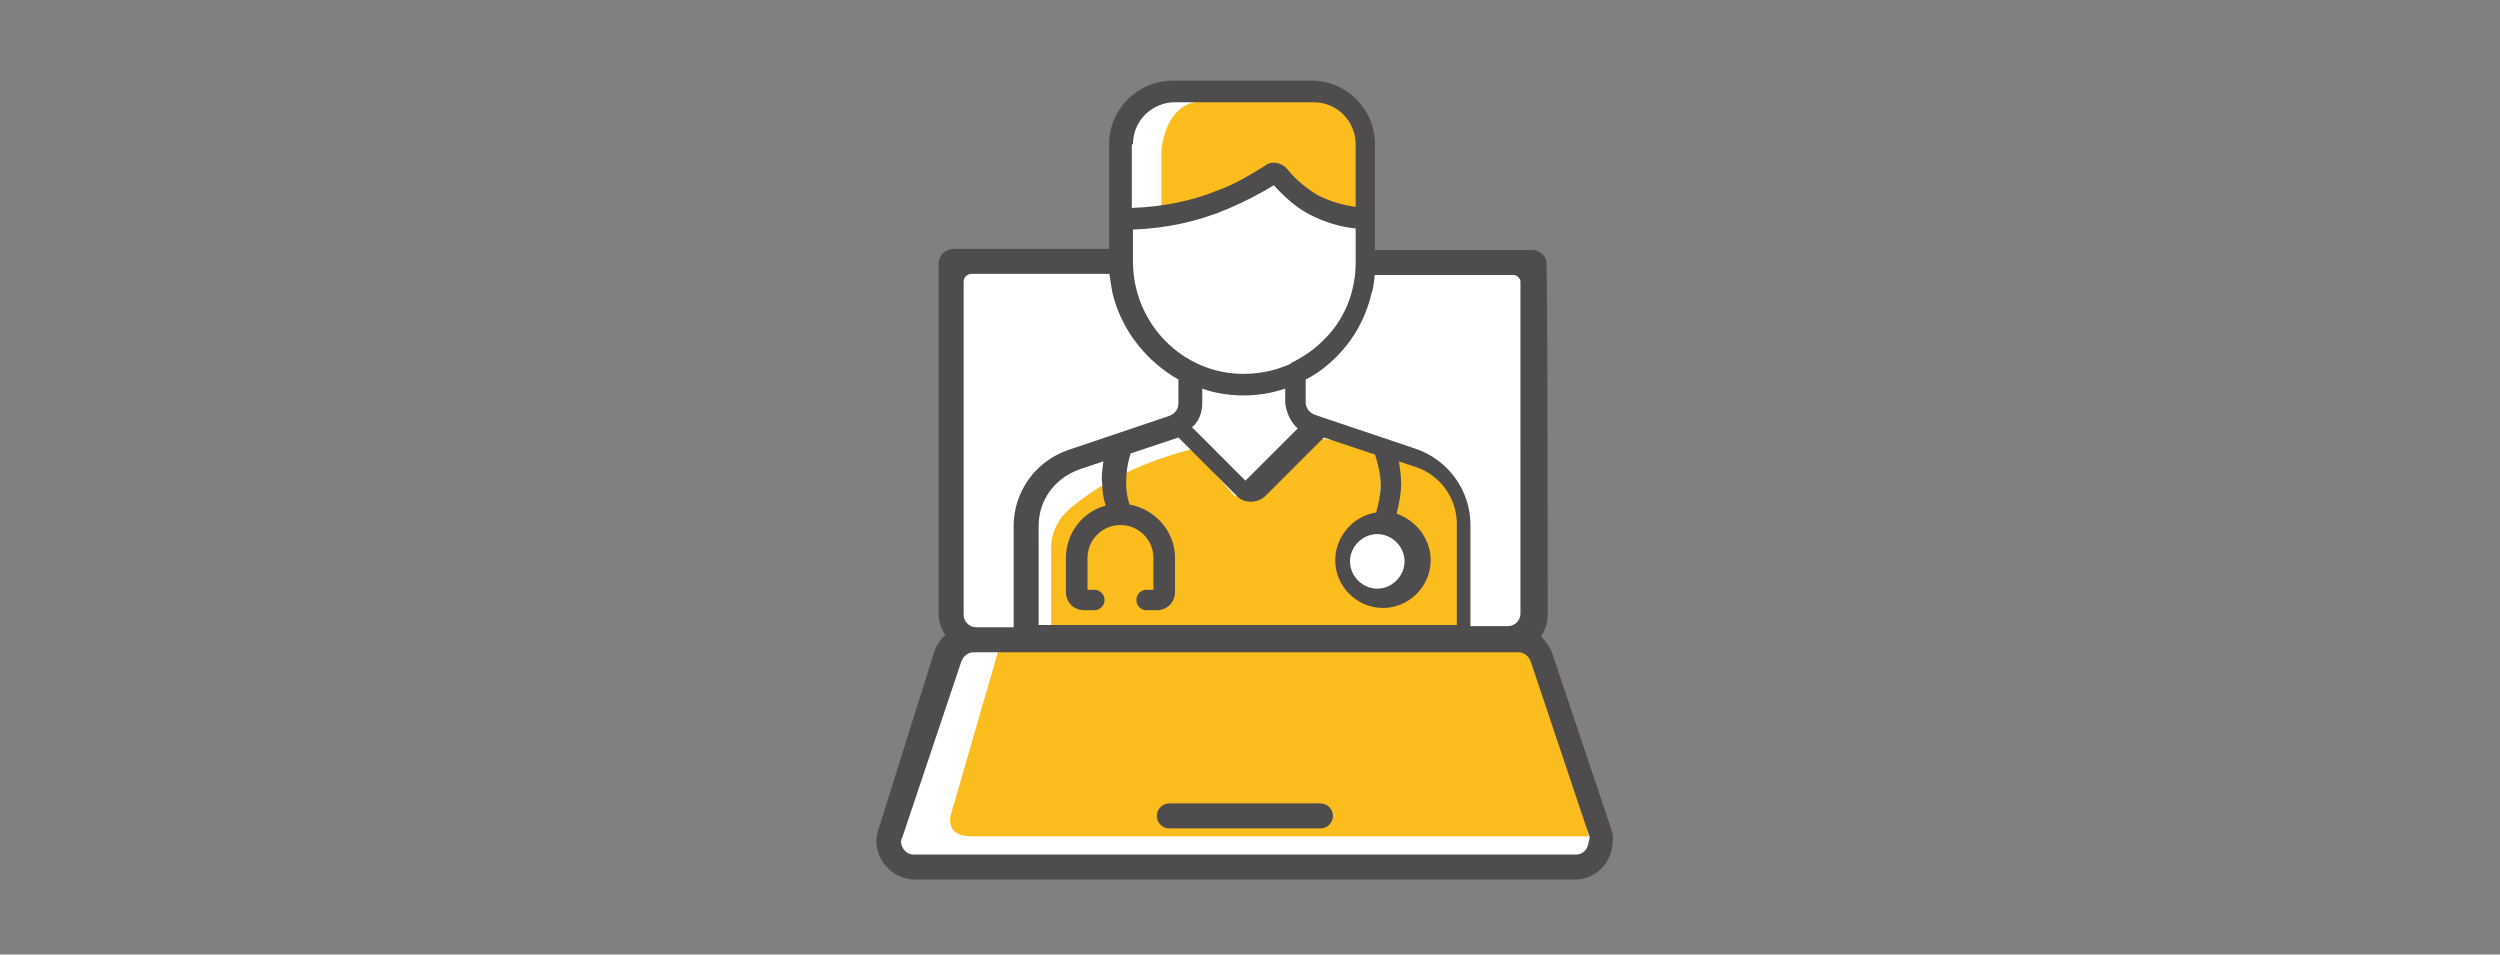 <?xml version="1.0" encoding="utf-8"?>
<!-- Generator: Adobe Illustrator 26.3.1, SVG Export Plug-In . SVG Version: 6.00 Build 0)  -->
<svg version="1.1" id="Capa_1" xmlns="http://www.w3.org/2000/svg" xmlns:xlink="http://www.w3.org/1999/xlink" x="0px" y="0px"
	 viewBox="0 0 220 84" style="enable-background:new 0 0 220 84;" xml:space="preserve">
<rect x="0" y="0" width="220" height="84" fill="#808080" stroke="none"/>
<style type="text/css">
	.st0{fill:#FFFFFF;}
	.st1{fill:#FBBD1D;}
	.st2{fill:#4F4C4D;}
</style>
<g>
	<polygon class="st0" points="79.8,75.9 78.1,74.7 84.6,55.9 84.4,22.8 96.4,22.9 98.6,22.6 99,11.5 100.8,8.4 105.6,8.3 117.2,8.5 
		118.9,9.7 120.3,11.9 120.3,23.1 134.9,23.1 134.6,55.5 141.4,74.1 139.4,76.3 	"/>
	<path class="st1" d="M92.5,56v-7.8c0-1.3,0.6-2.5,1.5-3.3c1.8-1.6,5.4-4,11-5.4l3.7,4.2l6.8-5.2c0,0,4.5,0.6,4.9,0.7
		c0.3,0.1,1,0.8,1,0.8l0.1,2.5l-0.1,2.7l-2.4,1.5l-0.9,2.1l-0.1,1.8l1.2,1.9c0,0,1.6,0.4,2.1,0.4s1.7-1,1.7-1l1-1.7l-0.1-2.8
		l-1.7-0.8c0,0-0.6-6.3,0.2-6.7c0.8-0.4,4.6,1.2,4.6,1.2l1.2,3.6l0.7,4.2l-0.5,7.3L92.5,56z"/>
	<path class="st1" d="M120.2,19.5c-1.9-0.4-2.5-0.8-3.2-0.9s-2.9-1.7-2.9-1.7l-1.3-1.5l-3,1.2c0,0-2,1.3-2.6,1.5
		c-0.6,0.1-5,0.9-5,0.9v-5.5c0,0,0.1-3.9,2.9-4.5c2.8-0.6,4.9-0.9,4.9-0.9l8.2-0.1l1.5,2.7c0,0,1.2,2.5,1,2.9
		C120.3,14.1,120.2,19.5,120.2,19.5z"/>
	<path class="st1" d="M87.9,57.1l-4.2,14.5c0,0-0.7,2,1.8,2s54.3,0,54.3,0s-4.1-17-4.5-17S87.9,57.1,87.9,57.1z"/>
	<g>
		<path class="st2" d="M141.8,73l-5.2-15.5c-0.2-0.6-0.6-1.1-1-1.5c0.4-0.6,0.6-1.2,0.6-1.9c0,0,0-25-0.1-30.9
			c0-0.7-0.6-1.2-1.3-1.2h-7.6h-0.1h-6.8v2.2h12.9c0.3,0,0.6,0.3,0.6,0.6V54c0,0.6-0.5,1.1-1.1,1.1h-3.3v-8.9c0-3-1.9-5.7-4.8-6.7
			l-8.9-3c-0.5-0.2-0.8-0.6-0.8-1.1v-2c1-0.5,1.9-1.2,2.7-2c1.6-1.6,2.6-3.5,3.1-5.6c0.2-0.4,0.3-1.9,0.3-1.9c0-0.3,0-0.5,0-0.8
			V12.7c0-3.1-2.5-5.6-5.6-5.6h-12.2c-3.1,0-5.6,2.5-5.6,5.6v7.5l0,1.9V23c0,0.3,0,0.6,0,0.9c0,0,0.2,1.4,0.3,1.9
			c0.8,3.3,3,6,5.8,7.6v2.1c0,0.5-0.3,0.9-0.8,1.1l-8.9,3c-2.9,1-4.8,3.7-4.8,6.7v8.9h-3.3c-0.6,0-1.1-0.5-1.1-1.1V24.8
			c0-0.4,0.3-0.7,0.7-0.7h13v-2.2h-6.5c-0.1,0-0.2,0-0.2,0c-0.1,0-0.2,0-0.2,0h-7.7c-0.7,0-1.3,0.6-1.3,1.3V54
			c0,0.7,0.2,1.3,0.6,1.9c-0.5,0.4-0.8,0.9-1,1.5L77.3,73c-0.6,1.7,0.4,3.6,2.1,4.2c0.3,0.1,0.7,0.2,1,0.2h58.2
			c1.8,0,3.3-1.5,3.3-3.3C142,73.7,141.9,73.3,141.8,73z M121.2,47L121.2,47c1.3,0,2.4,1.1,2.4,2.4c0,1.3-1.1,2.4-2.4,2.4
			s-2.4-1.1-2.4-2.4C118.8,48.1,119.9,47,121.2,47L121.2,47z M99.7,12.7c0-2.1,1.7-3.7,3.7-3.7h12.2c2.1,0,3.7,1.7,3.7,3.7v5.5
			c-0.9-0.1-2.1-0.4-3.3-1c-1-0.6-2-1.4-2.7-2.3c-0.5-0.6-1.4-0.8-2-0.3c-1.3,0.8-2.6,1.6-4,2.1c-2.4,1-5,1.5-7.7,1.6V12.7z
			 M99.7,23c0,0,0-2.8,0-2.8c2.9-0.1,5.7-0.7,8.3-1.8c1.4-0.6,2.8-1.3,4.1-2.1c0.9,1,1.9,1.9,3,2.5c1.5,0.8,3,1.2,4.2,1.3v3
			c0,2.6-1,5.1-2.9,6.9c-0.8,0.8-1.7,1.4-2.7,1.9c0,0-0.1,0-0.1,0.1c-1.3,0.6-2.7,0.9-4.2,0.9h0C104.1,32.9,99.7,28.5,99.7,23z
			 M114.2,37.7l-4.6,4.6l-4.7-4.7c0.6-0.5,0.9-1.3,0.9-2.1v-1.3c1.1,0.4,2.4,0.6,3.6,0.6c0,0,0,0,0,0c1.3,0,2.5-0.2,3.7-0.6v1.3
			C113.2,36.3,113.6,37.2,114.2,37.7z M91.4,46.3c0-2.3,1.4-4.2,3.6-5l2.1-0.7c-0.1,0.7-0.2,1.4-0.1,2c0,0.6,0.1,1.3,0.3,1.9
			c-2,0.5-3.5,2.4-3.5,4.6v3c0,0.9,0.7,1.6,1.6,1.6h0.9c0.5,0,0.9-0.4,0.9-0.9c0-0.5-0.4-0.9-0.9-0.9h-0.6v-2.8
			c0-1.6,1.3-2.9,2.9-2.9c0,0,0,0,0,0c0,0,0,0,0,0c1.6,0,2.9,1.3,2.9,2.9v2.8h-0.6c-0.5,0-0.9,0.4-0.9,0.9s0.4,0.9,0.9,0.9h0.9
			c0.9,0,1.6-0.7,1.6-1.6v-3c0-2.4-1.8-4.3-4-4.7c-0.2-0.6-0.3-1.2-0.3-1.8c0-0.9,0.1-1.8,0.4-2.7l4.2-1.4l5.2,5.2
			c0.6,0.6,1.7,0.6,2.4,0l5.2-5.2l4.5,1.5c0.3,0.9,0.5,1.8,0.5,2.7c0,0.8-0.2,1.7-0.4,2.4c-2,0.3-3.6,2.1-3.6,4.2
			c0,2.3,1.9,4.2,4.2,4.2c2.3,0,4.2-1.9,4.2-4.2c0-1.9-1.3-3.5-3-4.1c0.2-0.8,0.4-1.7,0.4-2.6c0-0.7-0.1-1.4-0.2-2l1.5,0.5
			c2.1,0.7,3.6,2.7,3.6,5v8.9H91.4V46.3z M139.6,74.7c-0.2,0.3-0.5,0.5-0.9,0.5H80.4c-0.4,0-0.7-0.2-0.9-0.5c-0.2-0.3-0.3-0.7-0.1-1
			l5.2-15.5c0.2-0.5,0.6-0.8,1.1-0.8h47.9c0.5,0,0.9,0.3,1.1,0.8l5.2,15.5C139.8,74,139.8,74.4,139.6,74.7z"/>
		<path class="st2" d="M116.2,70.7h-13.3c-0.6,0-1.1,0.5-1.1,1.1c0,0.6,0.5,1.1,1.1,1.1h13.3c0.6,0,1.1-0.5,1.1-1.1
			C117.3,71.2,116.8,70.7,116.2,70.7z"/>
	</g>
</g>
</svg>
